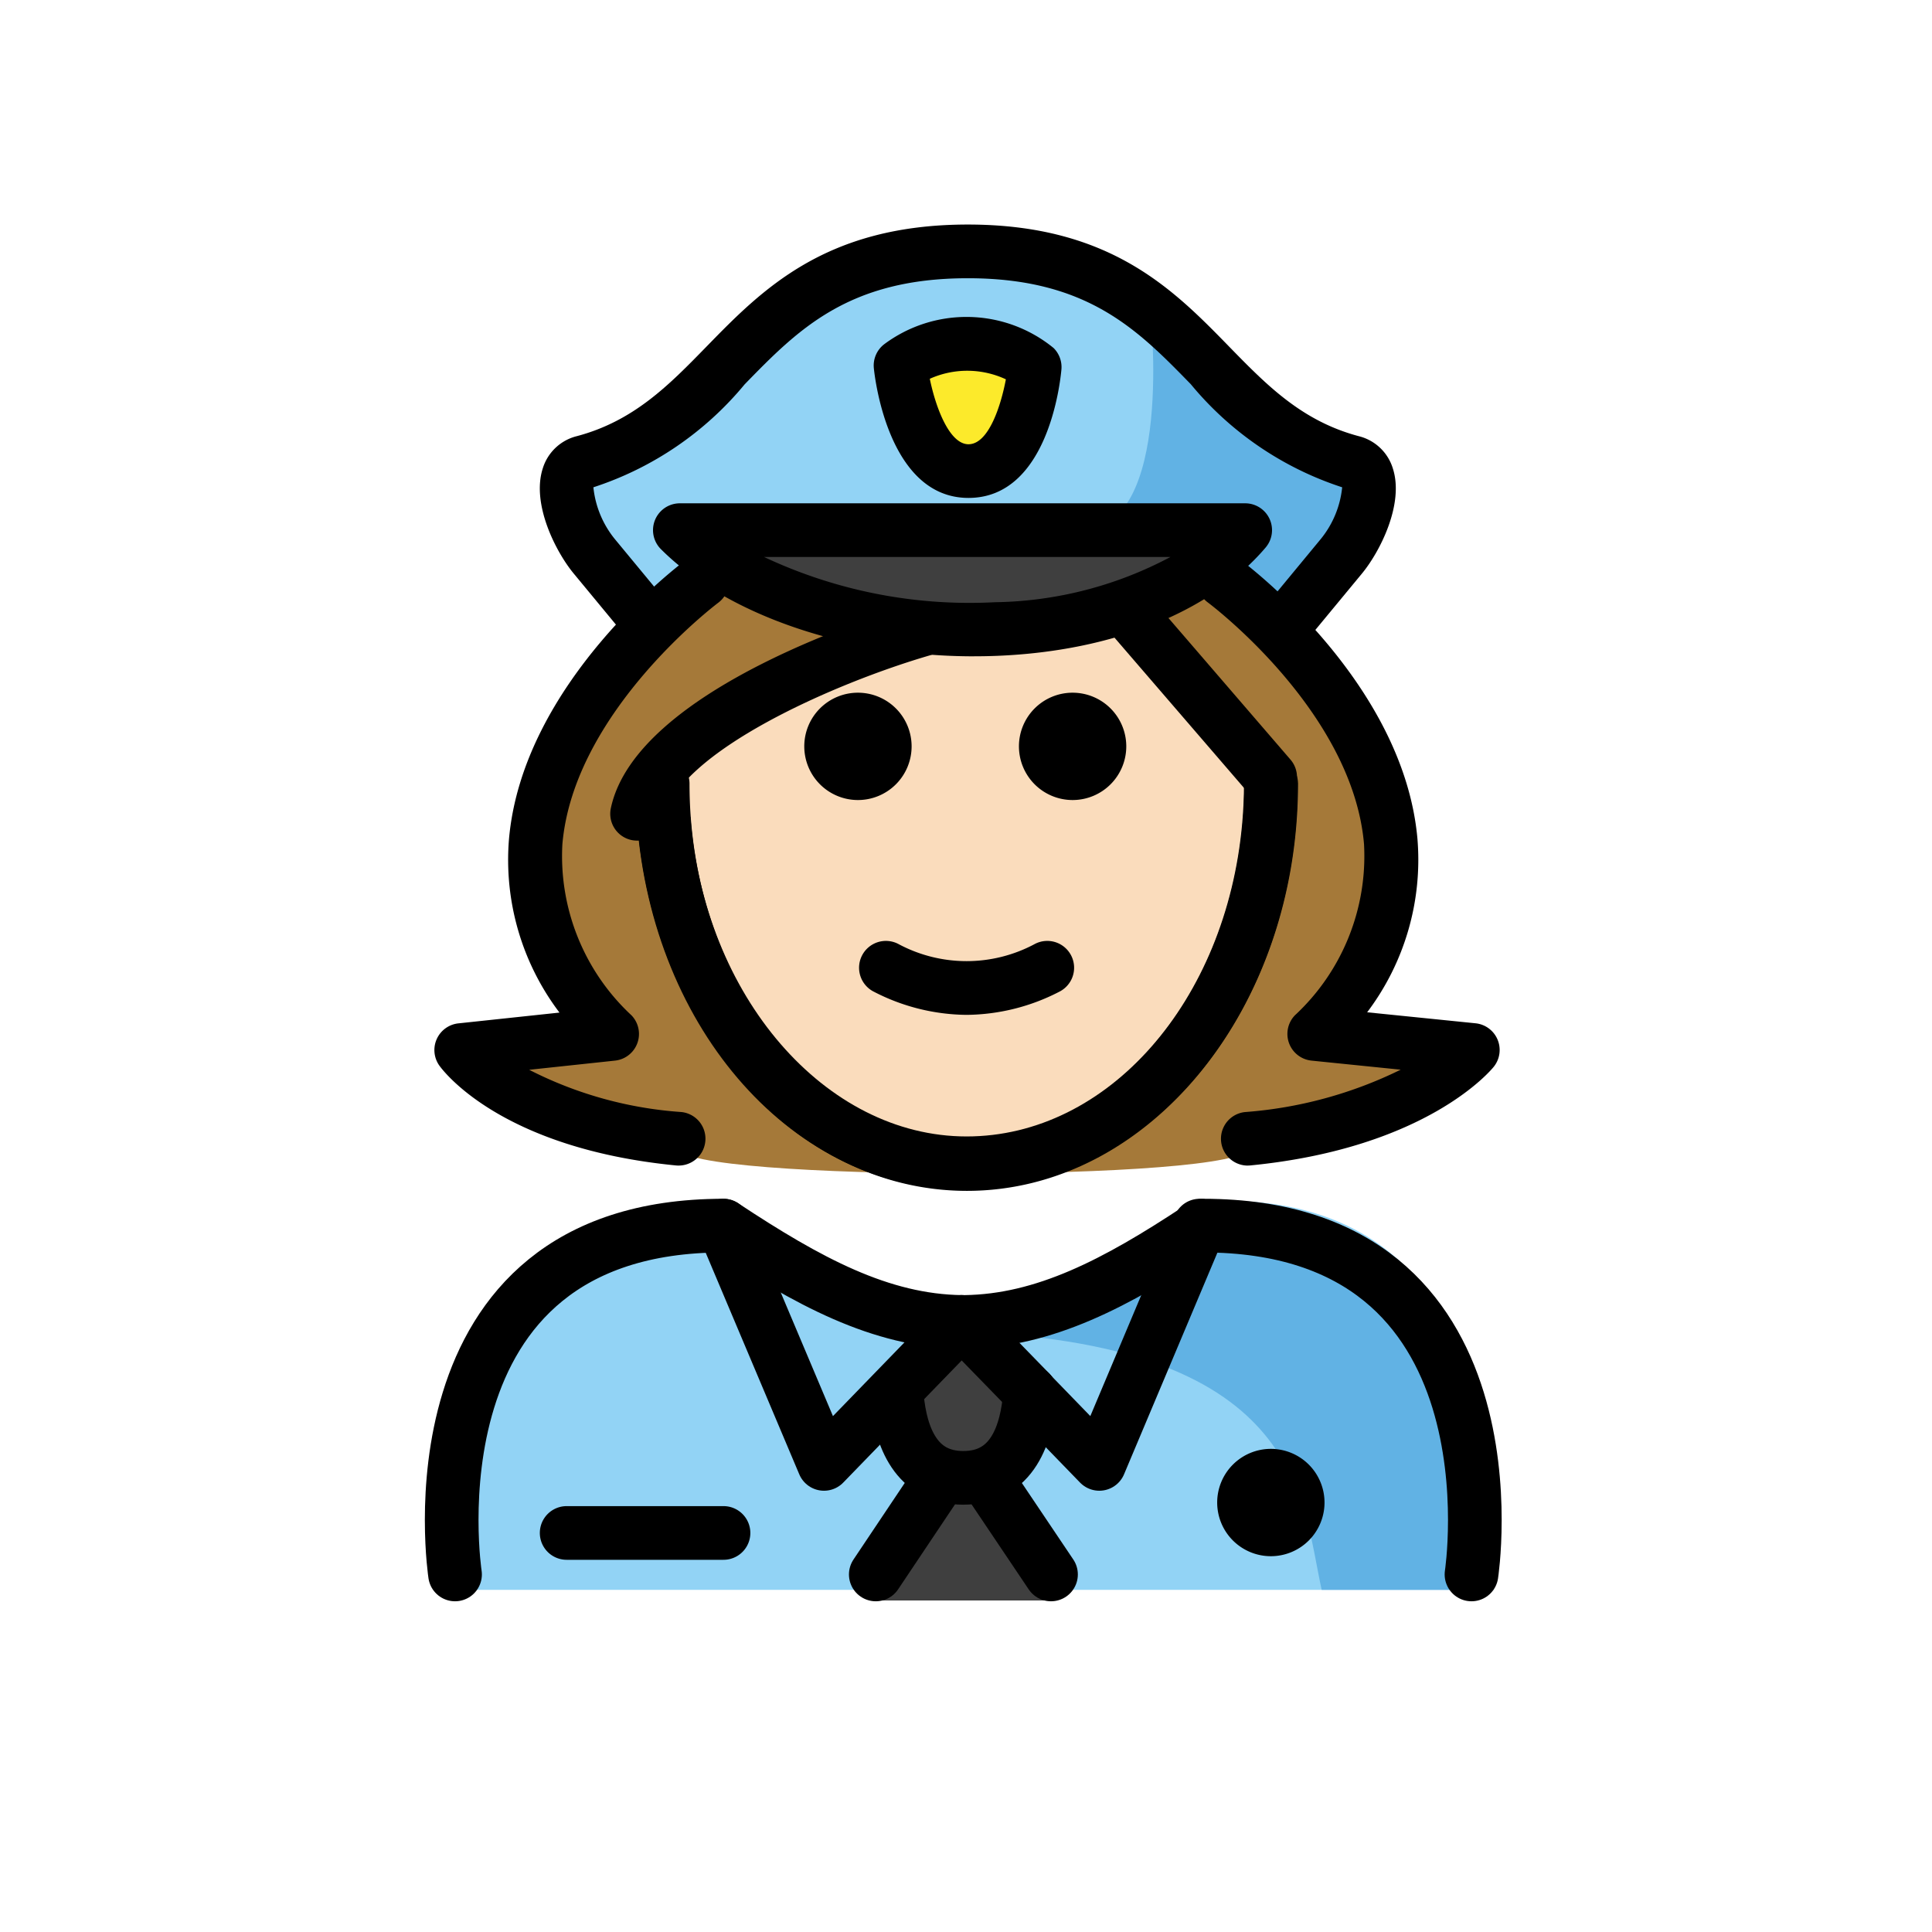 <?xml version="1.0" encoding="UTF-8"?>
<svg id="a" viewBox="0 0 72 72" xmlns="http://www.w3.org/2000/svg"><g id="b"><path d="m16.41 59.25s-1.84-14.396 10.429-14.396c3.264 2.204 6.06 3.727 9.202 3.72h-0.128c3.143 0.006 6.45-1.62 9.713-3.824 11.825-0.036 9.825 14.396 10.061 14.5" fill="#92d3f5"/><g fill="#3f3f3f"><path d="M35.903,54.214l1.839,3.185,1.575,1.923a.197.197,0,0,1-.152.322H32.641a.197.197,0,0,1-.152-.322l1.575-1.923Z"/><path d="M38.388,51.885v.01c-.11,1.56-.66,3.18-2.49,3.18-1.75,0-2.33-1.51-2.47-3.01l-.16-.15,2.57-2.65Z"/></g><path d="m34.963 23.57a16.589 16.589 0 0 1-7.2-2.38 9.199 9.199 0 0 1-1.47-1.19h21.07a7.611 7.611 0 0 1-1.31 1.22 11.628 11.628 0 0 1-3.71 1.79 19.119 19.119 0 0 1-7.38 0.56z" fill="#3f3f3f"/><path d="M50.333,17.47c1.24.33.42,2.52-.4,3.51l-2.24,2.72-.07.04a8.271,8.271,0,0,0-1.91-1.98l-.66-.54a7.611,7.611,0,0,0,1.31-1.22h-21.07a9.199,9.199,0,0,0,1.47,1.19l-.76.57a8.221,8.221,0,0,0-1.75,1.76l-.13-.1-2.02-2.44c-.81-.99-1.64-3.18-.39-3.51,5.74-1.53,5.95-7.86,14.31-7.86S44.593,15.94,50.333,17.47Zm-14.28.33c2.12,0,2.46-3.87,2.46-3.87a4.16,4.16,0,0,0-5-.06S33.933,17.8,36.053,17.8Z" fill="#92d3f5"/><path d="m36.095 17.556c-2.121 0.003-2.536-3.934-2.536-3.934a4.173 4.173 0 0 1 5 0.058s-0.343 3.873-2.464 3.876z" fill="#fcea2b"/><path d="m42.866 11.539s0.936 8.218-2.591 8.218l5.348 0.335 1.738 2.978s3.672-1.901 3.61-5.233c1e-4 4e-4 -7.261-4.221-8.105-6.298z" fill="#61b2e4"/><path d="m44.592 46.25c-3.154 1.831-5.05 2.86-9.092 3.37 12.997 0.357 12.997 6.163 13.755 9.63h5.087s2.189-13-9.751-13z" fill="#61b2e4"/></g><g id="c"><g id="d"><path d="M46.507,42.792c6.236-.611,8.387-3.307,8.387-3.307l-5.908-.6C57.056,30.448,45.612,22,45.612,22H44.151l-7.165,1.589L28.03,22H26.195s-11.444,8.448-3.374,16.885l-5.625.6s1.867,2.696,8.104,3.307C25.3,44.048,46.507,44.048,46.507,42.792Z" fill="#a57939"/></g></g><g id="e"><path d="m36 23.362 6.035-0.583s5.338 5.428 5.23 6.948c0 7.828-5.077 14.173-11.339 14.173s-11.338-6.346-11.338-14.173c-0.195-4.126 11.412-6.365 11.412-6.365z" fill="#fadcbc"/></g><g id="f"><path d="m49.361 55.995a2 2 0 1 1-2-2 2.001 2.001 0 0 1 2 2"/><path d="M16.958,58.675s-2-13,10-13c3.16,2.09,5.86,3.55,8.88,3.59h.12c2.96-.04,5.63-1.44,8.7-3.47l.18-.12c12,0,10,13,10,13" fill="none" stroke="#000" stroke-linecap="round" stroke-linejoin="round" stroke-width="2"/><polyline points="26.958 45.675 30.708 54.555 33.268 51.915 35.838 49.265" fill="none" stroke="#000" stroke-linecap="round" stroke-linejoin="round" stroke-width="2"/><line x1="38.388" x2="35.838" y1="51.885" y2="49.265" fill="none" stroke="#000" stroke-linecap="round" stroke-linejoin="round" stroke-width="2"/><polyline points="44.708 45.675 44.658 45.795 40.968 54.555 38.388 51.895" fill="none" stroke="#000" stroke-linecap="round" stroke-linejoin="round" stroke-width="2"/><path d="M33.428,52.065c.14,1.5.72,3.01,2.47,3.01,1.83,0,2.38-1.62,2.49-3.18v-.01" fill="none" stroke="#000" stroke-linecap="round" stroke-linejoin="round" stroke-width="2"/><line x1="35.048" x2="32.638" y1="55.075" y2="58.675" fill="none" stroke="#000" stroke-linecap="round" stroke-linejoin="round" stroke-width="2"/><line x1="36.748" x2="39.168" y1="55.075" y2="58.675" fill="none" stroke="#000" stroke-linecap="round" stroke-linejoin="round" stroke-width="2"/><path d="m26.963 58.129h-5.845a1 1 0 0 1 0-2h5.845a1 1 0 1 1 0 2z"/><path d="m39.973 25.815a2 2 0 1 1-2 2 1.999 1.999 0 0 1 2-2z"/><path d="m31.973 25.815a2 2 0 1 1-2 2 1.999 1.999 0 0 1 2-2z"/><path d="m36.022 37.821a7.652 7.652 0 0 1-3.447-0.858 1 1 0 1 1 0.894-1.789 5.378 5.378 0 0 0 5.106 0 1 1 0 1 1 0.894 1.789 7.653 7.653 0 0 1-3.447 0.858z"/><path d="m36.022 44.352c-6.416 0-11.698-5.916-12.286-13.761l1.994-0.15c0.501 6.68 5.021 11.911 10.292 11.911 5.258 0 9.673-5.014 10.271-11.663 0.045-0.5 0.067-1.008 0.067-1.51h2c0 0.561-0.025 1.129-0.075 1.689-0.692 7.687-5.964 13.484-12.264 13.484z"/><path d="M36.093,18.556c-2.935,0-3.476-4.335-3.527-4.829a1.001,1.001,0,0,1,.38-.894,5.129,5.129,0,0,1,6.318.136,1.002,1.002,0,0,1,.292.799c-.044.49-.51,4.783-3.458,4.788Zm.001-2,.002,1-.002-1c.754-.001,1.212-1.458,1.392-2.42a3.408,3.408,0,0,0-2.835-.02c.219,1.071.732,2.44,1.442,2.44Z"/><path d="m36.298 24.459c-4.697 0-9.207-1.529-11.669-3.995a1 1 0 0 1 0.708-1.707h21.068a1 1 0 0 1 0.762 1.647c-2.031 2.392-5.679 3.863-10.006 4.037q-0.432 0.017-0.863 0.017zm-7.824-3.702a17.991 17.991 0 0 0 8.607 1.686 14.34 14.34 0 0 0 6.538-1.686z"/><path d="M47.732,24.46a1,1,0,0,1-.77-1.637l2.248-2.721a3.63,3.63,0,0,0,.809-1.942,12.222,12.222,0,0,1-5.64-3.84c-1.982-2.032-3.853-3.951-8.312-3.951s-6.332,1.919-8.313,3.951a12.224,12.224,0,0,1-5.64,3.84,3.645,3.645,0,0,0,.809,1.942l2.012,2.434a1,1,0,0,1-1.541,1.274L21.382,21.376c-.672-.813-1.579-2.594-1.156-3.915a1.775,1.775,0,0,1,1.272-1.207c2.126-.564,3.437-1.908,4.825-3.331,2.082-2.135,4.442-4.555,9.745-4.555s7.662,2.42,9.744,4.555c1.389,1.423,2.699,2.767,4.825,3.332a1.772,1.772,0,0,1,1.272,1.208c.424,1.322-.484,3.103-1.156,3.915l-2.248,2.72A.997.997,0,0,1,47.732,24.46Z"/><path d="m36.035 44.38c-6.804 0-12.339-6.807-12.339-15.173a1 1 0 0 1 2 0c0 7.264 4.638 13.173 10.339 13.173s10.338-5.909 10.338-13.174a1 1 0 0 1 2 0c0 8.367-5.535 15.174-12.338 15.174z"/><path d="M25.293,43.438c-.032,0-.066-.002-.099-.005-6.62-.648-8.74-3.606-8.828-3.732a1,1,0,0,1,.716-1.563l3.768-.402a9.425,9.425,0,0,1-1.883-6.448c.504-5.862,6.377-10.261,6.627-10.445a1,1,0,0,1,1.188,1.608c-.054.04-5.402,4.059-5.824,9.016a8.101,8.101,0,0,0,2.578,6.374,1,1,0,0,1-.616,1.685l-3.199.342A14.666,14.666,0,0,0,25.39,41.442a1,1,0,0,1-.097,1.995Z"/><path d="m46.499 43.438a1 1 0 0 1-0.097-1.995 15.799 15.799 0 0 0 5.797-1.579l-3.322-0.338a1 1 0 0 1-0.621-1.687 8.098 8.098 0 0 0 2.577-6.382c-0.428-4.971-5.769-8.967-5.822-9.007a1 1 0 0 1 1.188-1.609c0.25 0.185 6.123 4.583 6.627 10.445a9.429 9.429 0 0 1-1.876 6.439l4.039 0.41a1 1 0 0 1 0.68 1.619c-0.099 0.123-2.49 3.032-9.07 3.678-0.034 3e-3 -0.067 5e-3 -0.099 5e-3z"/><path d="m23.743 31.327a1.012 1.012 0 0 1-0.208-0.021 1 1 0 0 1-0.771-1.186c0.952-4.492 10.288-7.316 11.35-7.623a1 1 0 0 1 0.557 1.921c-3.564 1.034-9.418 3.609-9.949 6.117a1.001 1.001 0 0 1-0.978 0.793z"/><path d="M47.336,29.963a.999.999,0,0,1-.758-.347L41.325,23.521a1,1,0,0,1,1.516-1.306l5.253,6.095a1.001,1.001,0,0,1-.758,1.653Z"/></g></svg>
